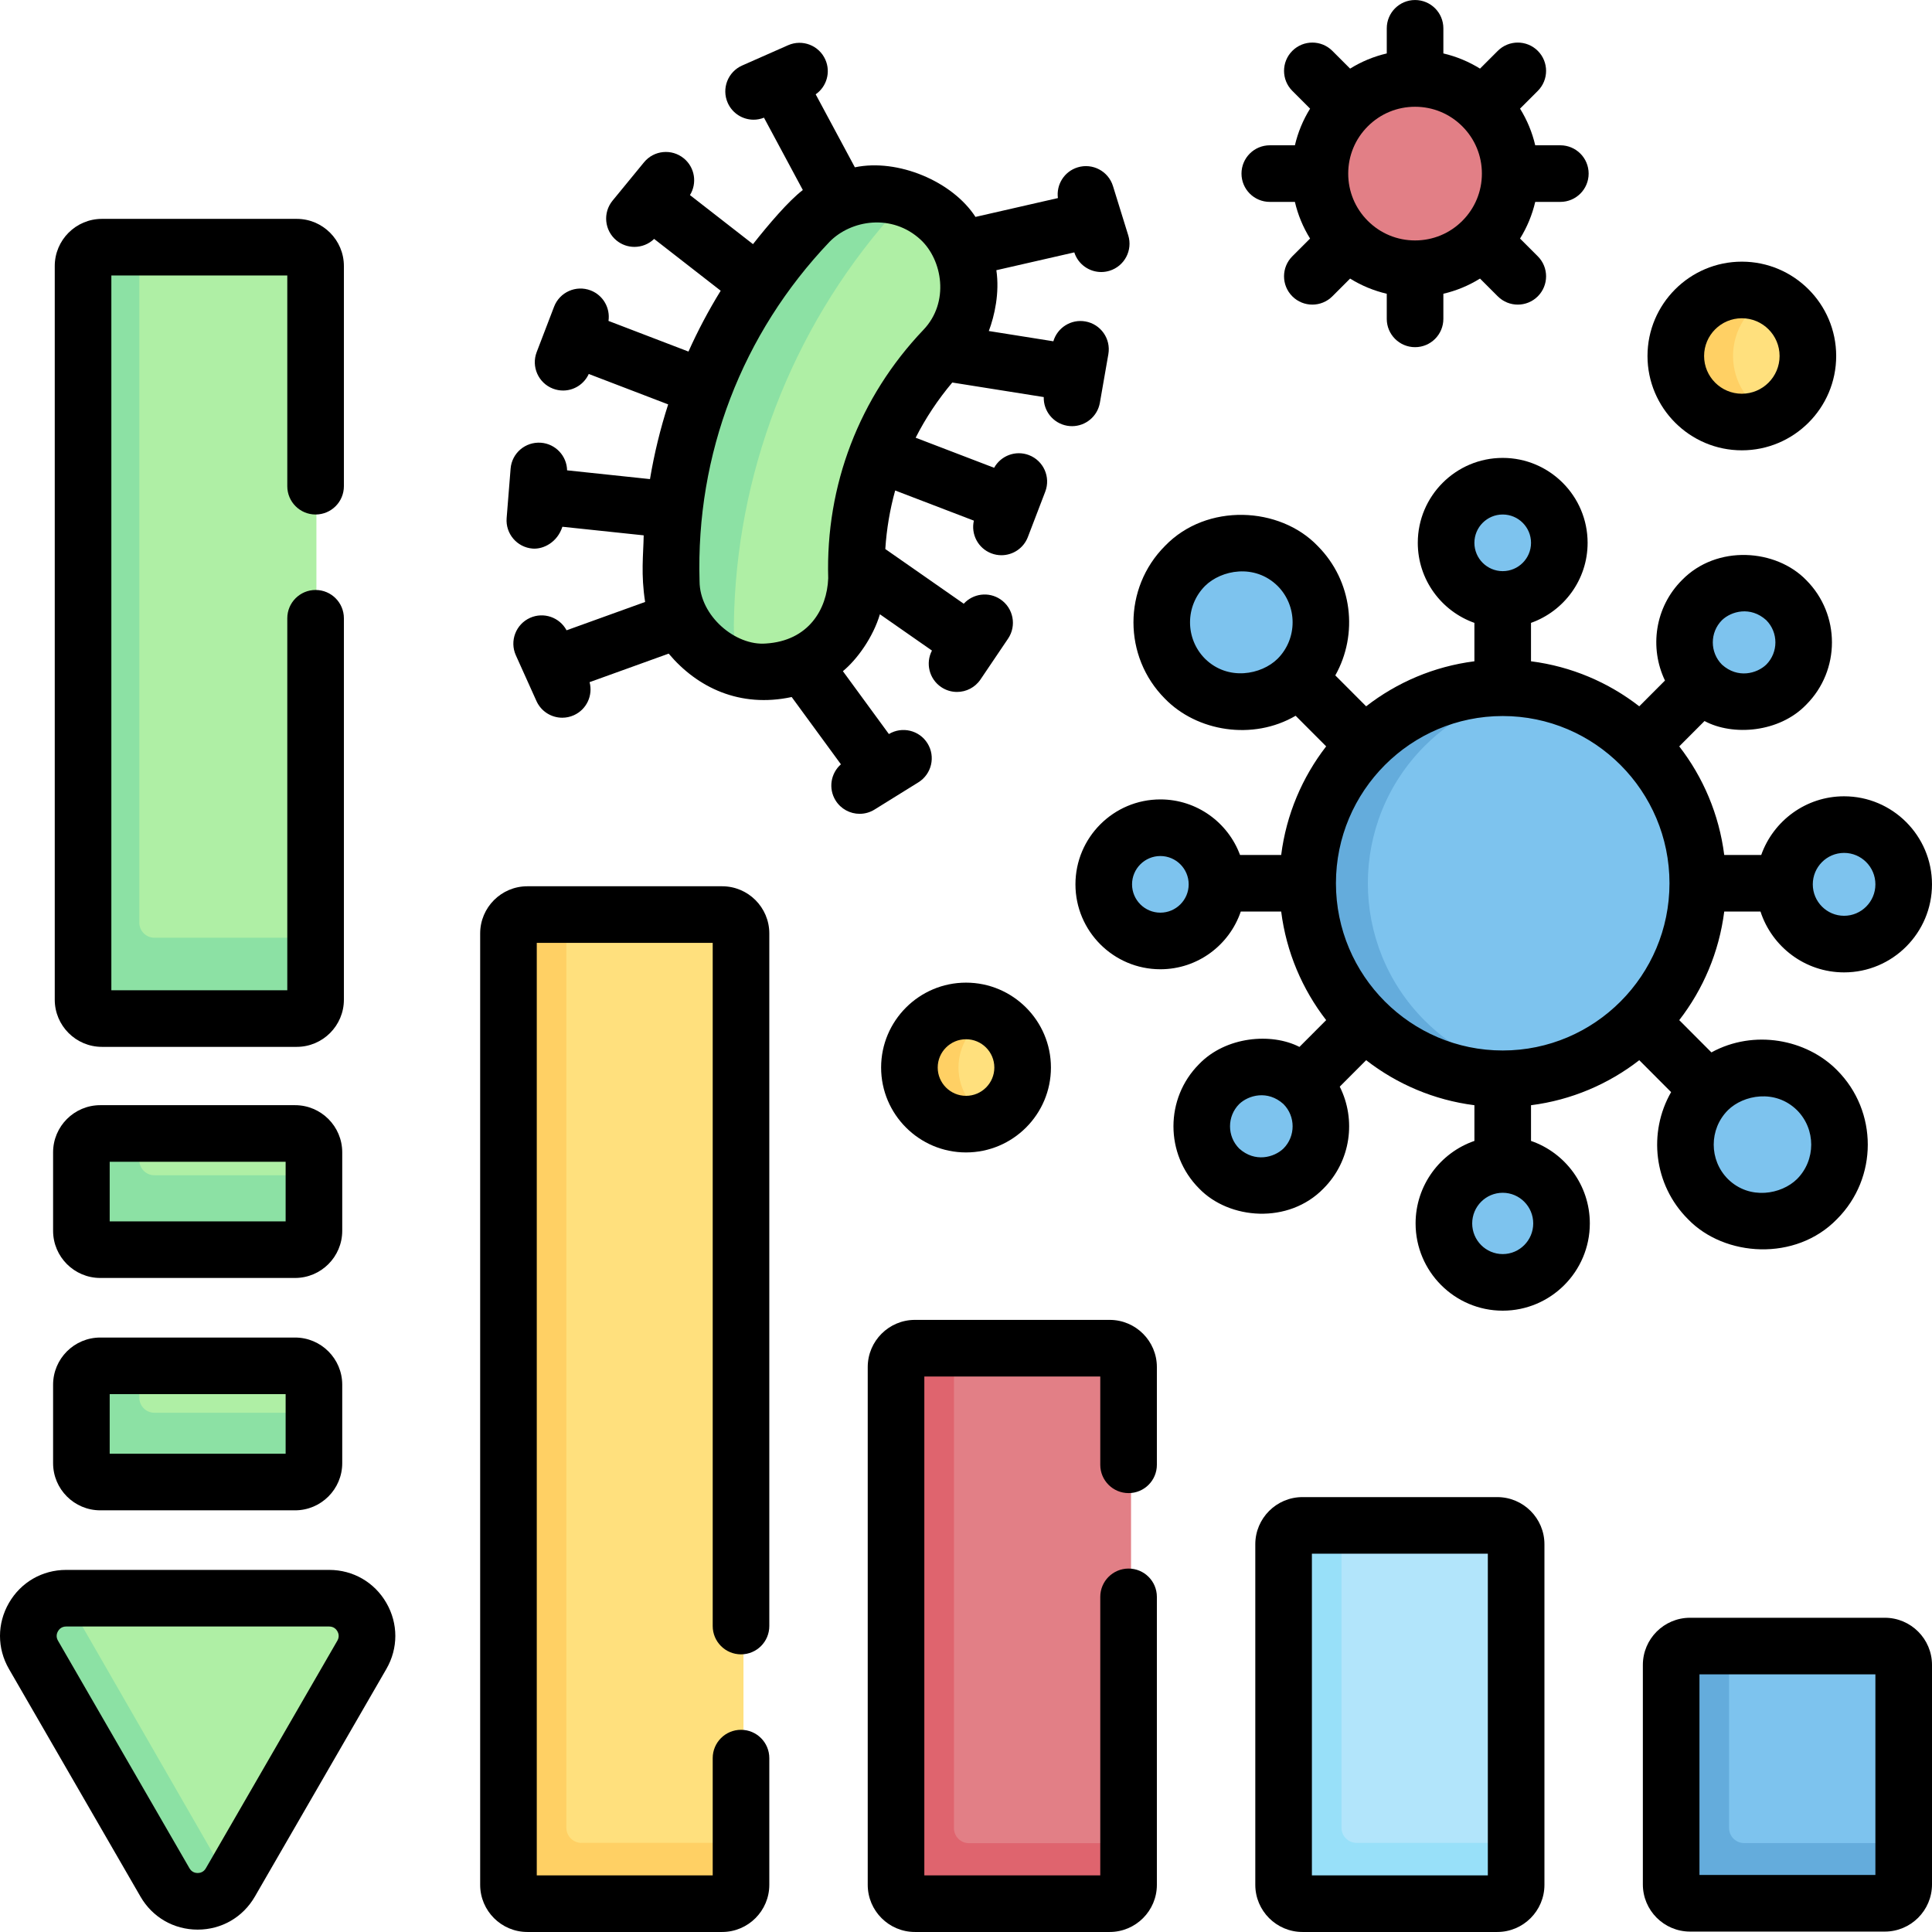 <svg id="Capa_1" enable-background="new 0 0 512.013 512.013" height="512" viewBox="0 0 512.013 512.013" width="512" xmlns="http://www.w3.org/2000/svg"><g><g><g><path d="m271.011 282.913c0-5.955-3.471-11.1-8.501-13.522 0 0-2.142-.225-3.042-.467-1.247-.336-2.106-.447-3.459-.447-8.286 0-14.136 5.928-14.136 14.213s5.847 14.973 14.133 14.973c1.456 0 2.817-.299 4.149-.686.799-.232 2.359-.543 2.359-.543 5.027-2.423 8.497-7.567 8.497-13.521z" fill="#ffe07d"/><path d="m262.512 296.434c-1.97.95-4.178 1.482-6.498 1.482-8.29 0-15-6.72-15-15s6.71-15 15-15c2.32 0 4.525.525 6.495 1.475-5.03 2.42-8.495 7.565-8.495 13.525s3.468 11.098 8.498 13.518z" fill="#ffd064"/></g><g><path d="m479.116 94.34c0-6.948-4.05-12.95-9.918-15.776 0 0-2.5-.262-3.549-.545-1.455-.392-2.457-.521-4.036-.521-9.667 0-16.493 6.917-16.493 16.582s6.822 17.469 16.488 17.469c1.699 0 3.287-.349 4.84-.801.932-.271 2.752-.633 2.752-.633 5.867-2.827 9.916-8.829 9.916-15.775z" fill="#ffe07d"/><path d="m469.201 110.114c-2.298 1.108-4.874 1.729-7.581 1.729-9.672 0-17.5-7.84-17.5-17.5s7.828-17.5 17.5-17.5c2.707 0 5.279.612 7.578 1.721-5.868 2.823-9.911 8.826-9.911 15.779 0 6.954 4.046 12.948 9.914 15.771z" fill="#ffd064"/></g><g><g fill="#7dc3ee"><ellipse cx="488.742" cy="234.366" rx="15.801" ry="15.833"/><ellipse cx="307.49" cy="234.366" rx="15.008" ry="15.005"/><ellipse cx="398.245" cy="143.858" rx="15.008" ry="15.005"/><ellipse cx="398.245" cy="324.229" rx="15.592" ry="15.624"/><ellipse cx="328.952" cy="164.932" rx="21.103" ry="21.146"/><ellipse cx="467.102" cy="303.344" rx="20.432" ry="20.428"/><ellipse cx="462.236" cy="170.245" rx="15.801" ry="15.833"/><ellipse cx="334.254" cy="298.488" rx="15.801" ry="15.833"/></g><g><path d="m434.665 270.495c20.116-20.112 20.116-52.721 0-72.833-8.06-8.058-18.126-12.888-28.591-14.489 0 0-1.138-.047-1.7-.115-15.148-1.81-27.515 4.188-39.14 15.81-20.116 20.112-21.547 49.122-1.431 69.234 11.8 11.798 25.911 18.914 41.267 16.871.344-.046 1.036.005 1.036.005 10.453-1.605 20.507-6.433 28.559-14.483z" fill="#7dc3ee"/><path d="m377.591 270.497c8.051 8.051 18.102 12.879 28.549 14.477-15.671 2.417-32.249-2.411-44.315-14.477-20.117-20.117-20.117-52.72 0-72.836 12.066-12.066 28.648-16.894 44.319-14.477-10.447 1.598-20.502 6.426-28.553 14.477-20.117 20.116-20.117 52.719 0 72.836z" fill="#64acdc"/></g></g><g><path d="m396.454 503.394h-50.932c-2.761 0-5-2.239-5-5v-88.021c0-2.761 2.239-5 5-5l10-1h41.932c2.761 0 5 2.239 5 5v79.021l-1 10c0 2.761-2.238 5-5 5z" fill="#b2e5fb"/><path d="m402.452 488.394v11c0 2.761-2.239 5-5 5h-52.93c-2.761 0-5-2.239-5-5v-90.023c0-2.761 2.239-5 5-5l11 .002v80.021c0 2.209 1.791 4 4 4z" fill="#98e0f9"/></g><g><path d="m293.743 503.477h-50.932c-2.761 0-5-2.239-5-5v-135.153c0-2.761 2.239-5 5-5l10-1h41.932c2.761 0 5 2.239 5 5v126.153l-1 10c0 2.761-2.238 5-5 5z" fill="#e27f86"/><path d="m299.741 488.477v11c0 2.761-2.239 5-5 5h-52.93c-2.761 0-5-2.239-5-5v-137.155c0-2.761 2.239-5 5-5l11 .002v127.153c0 2.209 1.791 4 4 4z" fill="#df646e"/></g><g><path d="m191.032 503.398h-50.932c-2.761 0-5-2.239-5-5v-249.912c0-2.761 2.239-5 5-5l10-1h41.932c2.761 0 5 2.239 5 5v240.912l-1 10c0 2.762-2.238 5-5 5z" fill="#ffe07d"/><path d="m197.03 488.398v11c0 2.761-2.239 5-5 5h-52.93c-2.761 0-5-2.239-5-5v-251.913c0-2.761 2.239-5 5-5l11 .002v241.912c0 2.209 1.791 4 4 4h42.93z" fill="#ffd064"/></g><g><g><path d="m77.852 389.405h-50.932c-2.761 0-5-2.239-5-5v-19.47c0-2.761 2.239-5 5-5l10-1h41.932c2.761 0 5 2.239 5 5v10.471l-1 10c0 2.761-2.238 4.999-5 4.999z" fill="#afefa5"/><path d="m83.85 374.405v11c0 2.761-2.239 5-5 5h-52.93c-2.761 0-5-2.239-5-5v-21.472c0-2.761 2.239-5 5-5l11 .002v11.471c0 2.209 1.791 4 4 4h42.93z" fill="#8ce1a4"/></g><path d="m77.852 263.517h-50.932c-2.761 0-5-2.239-5-5v-187.322c0-2.761 2.239-5 5-5l10-1h41.932c2.761 0 5 2.239 5 5v178.322l-1 10c0 2.761-2.238 5-5 5z" fill="#afefa5"/><path d="m83.85 248.517v11c0 2.761-2.239 5-5 5h-52.93c-2.761 0-5-2.239-5-5v-189.324c0-2.761 2.239-5 5-5l11 .002v179.322c0 2.209 1.791 4 4 4z" fill="#8ce1a4"/><g><path d="m77.852 326.461h-50.932c-2.761 0-5-2.239-5-5v-19.47c0-2.761 2.239-5 5-5l10-1h41.932c2.761 0 5 2.239 5 5v10.471l-1 10c0 2.76-2.238 4.999-5 4.999z" fill="#afefa5"/><path d="m83.85 311.461v11c0 2.761-2.239 5-5 5h-52.93c-2.761 0-5-2.239-5-5v-21.472c0-2.761 2.239-5 5-5l11 .002v11.471c0 2.209 1.791 4 4 4h42.93z" fill="#8ce1a4"/></g><path d="m43.779 497.921-33.894-60.127c-3.848-6.667-1.759-14.892 5.939-14.892l.738-1.024h71.795c7.698 0 12.509 8.333 8.661 14.999l-35.971 62.315s-1.83 1.95-2.97 2.75c-4.558 3.198-11.22 1.312-14.298-4.021z" fill="#afefa5"/><path d="m61.047 499.192-44.485-77.315-.15-.005c-7.69 0-12.51 8.34-8.66 15l35.97 62.32c3.85 6.671 13.485 6.67 17.325 0z" fill="#8ce1a4"/></g><g><path d="m499.165 503.448h-50.932c-2.761 0-5-2.239-5-5v-56.258c0-2.761 2.239-5 5-5l10-1h41.932c2.761 0 5 2.239 5 5v47.258l-1 10c0 2.761-2.238 5-5 5z" fill="#7dc3ee"/><path d="m505.163 488.448v11c0 2.761-2.239 5-5 5h-52.93c-2.761 0-5-2.239-5-5v-58.26c0-2.761 2.239-5 5-5l11 .002v48.258c0 2.209 1.791 4 4 4z" fill="#64acdc"/></g><path d="m193.832 176.07c-9.007-3.451-14.648-11.822-14.947-22-1.048-35.645 11.657-66.777 36.255-92.596 6.069-6.371 13.876-10.817 21.947-9.117 1.258.265 3.907.594 3.907.594 2.937 1.121 5.708 2.824 8.136 5.113 9.866 9.303 10.32 24.762 1.014 34.529-15.597 16.371-23.82 37.834-23.156 60.435.397 13.485-10.271 24.682-23.828 25.011-2.154.052-4.252-.173-6.258-.644.001.002-2.04-.93-3.07-1.325z" fill="#afefa5"/><path d="m240.994 52.952c-1.84 1.28-3.572 2.835-5.162 4.644-26.16 29.89-40.84 68.22-41.35 107.93-.06 4.33.82 8.36 2.42 11.87-1.09-.26-2.15-.59-3.18-.98-9.01-3.45-15.53-12.02-15.83-22.2-1.04-35.64 11.93-69.49 36.52-95.31 7.021-7.37 17.582-9.394 26.582-5.954z" fill="#8ce1a4"/><g><path d="m396.228 67.22c11.718-11.716 11.718-30.711 0-42.427-4.695-4.694-10.559-7.508-16.655-8.44 0 0-.663-.028-.99-.067-8.824-1.054-16.028 2.44-22.8 9.21-11.718 11.716-12.552 28.615-.834 40.33 6.874 6.872 15.094 11.018 24.039 9.828.2-.027.603.003.603.003 6.09-.935 11.947-3.748 16.637-8.437z" fill="#e27f86"/><path d="m362.981 67.221c4.69 4.69 10.545 7.503 16.631 8.433-9.129 1.408-18.786-1.405-25.814-8.433-11.719-11.718-11.719-30.71 0-42.429 7.029-7.029 16.688-9.841 25.817-8.433-6.086.931-11.943 3.743-16.633 8.433-11.719 11.718-11.719 30.71-.001 42.429z" fill="#df646e"/></g></g><g><path d="m499.513 428.735h-51.627c-6.893 0-12.5 5.607-12.5 12.5v58.166c0 6.893 5.607 12.5 12.5 12.5h51.627c6.893 0 12.5-5.607 12.5-12.5v-58.166c0-6.893-5.608-12.5-12.5-12.5zm-2.5 68.166h-46.627v-53.166h46.627z"/><path d="m396.802 396.758h-51.627c-6.893 0-12.5 5.607-12.5 12.5v90.248c0 6.893 5.607 12.5 12.5 12.5h51.627c6.893 0 12.5-5.607 12.5-12.5v-90.248c0-6.892-5.608-12.5-12.5-12.5zm-2.5 100.248h-46.627v-85.248h46.627z"/><path d="m294.091 349.792h-51.627c-6.893 0-12.5 5.607-12.5 12.5v137.214c0 6.893 5.607 12.5 12.5 12.5h51.627c6.893 0 12.5-5.607 12.5-12.5v-76.309c0-4.143-3.357-7.5-7.5-7.5s-7.5 3.357-7.5 7.5v73.809h-46.627v-132.214h46.627v23.405c0 4.143 3.357 7.5 7.5 7.5s7.5-3.357 7.5-7.5v-25.905c0-6.892-5.608-12.5-12.5-12.5z"/><path d="m191.379 234.876h-51.626c-6.893 0-12.5 5.607-12.5 12.5v252.13c0 6.893 5.607 12.5 12.5 12.5h51.626c6.893 0 12.5-5.607 12.5-12.5v-33.577c0-4.143-3.357-7.5-7.5-7.5s-7.5 3.357-7.5 7.5v31.077h-46.626v-247.13h46.626v181.053c0 4.143 3.357 7.5 7.5 7.5s7.5-3.357 7.5-7.5v-183.553c0-6.892-5.608-12.5-12.5-12.5z"/><path d="m27.01 277.437h51.627c6.893 0 12.5-5.607 12.5-12.5v-101.084c0-4.143-3.357-7.5-7.5-7.5s-7.5 3.357-7.5 7.5v98.584h-46.627v-189.431h46.627v55.847c0 4.143 3.357 7.5 7.5 7.5s7.5-3.357 7.5-7.5v-58.347c0-6.893-5.607-12.5-12.5-12.5h-51.627c-6.893 0-12.5 5.607-12.5 12.5v194.431c0 6.893 5.607 12.5 12.5 12.5z"/><path d="m26.571 400.262h51.627c6.893 0 12.5-5.607 12.5-12.5v-20.79c0-6.893-5.607-12.5-12.5-12.5h-51.627c-6.893 0-12.5 5.607-12.5 12.5v20.79c0 6.893 5.608 12.5 12.5 12.5zm2.5-30.79h46.627v15.79h-46.627z"/><path d="m26.571 338.681h51.627c6.893 0 12.5-5.607 12.5-12.5v-20.79c0-6.893-5.607-12.5-12.5-12.5h-51.627c-6.893 0-12.5 5.607-12.5 12.5v20.79c0 6.893 5.608 12.5 12.5 12.5zm2.5-30.79h46.627v15.79h-46.627z"/><path d="m87.242 416.052h-69.715c-6.327 0-11.993 3.271-15.156 8.752s-3.161 12.023.004 17.503l34.857 60.33c3.164 5.476 8.829 8.745 15.152 8.745 6.324 0 11.989-3.27 15.153-8.745l34.857-60.33c3.165-5.479 3.167-12.022.004-17.503s-8.829-8.752-15.156-8.752zm2.165 18.751-34.857 60.33c-.628 1.086-1.626 1.249-2.165 1.249-.538 0-1.536-.163-2.164-1.249l-34.857-60.33c-.629-1.088-.271-2.034-.001-2.501s.909-1.25 2.165-1.25h69.715c1.256 0 1.896.783 2.165 1.251.269.467.627 1.412-.001 2.5z"/><path d="m461.618 119.343c13.787 0 25.003-11.215 25.003-25s-11.216-25-25.003-25-25.003 11.215-25.003 25 11.216 25 25.003 25zm0-35c5.516 0 10.003 4.486 10.003 10s-4.487 10-10.003 10-10.003-4.486-10.003-10 4.488-10 10.003-10z"/><path d="m256.013 260.416c-12.408 0-22.503 10.094-22.503 22.5s10.095 22.5 22.503 22.5 22.503-10.094 22.503-22.5-10.095-22.5-22.503-22.5zm0 30c-4.137 0-7.503-3.364-7.503-7.5s3.366-7.5 7.503-7.5 7.503 3.364 7.503 7.5-3.367 7.5-7.503 7.5z"/><path d="m405.745 302.364v-9.46c10.717-1.365 20.544-5.606 28.69-11.933l8.438 8.458c-6.128 10.671-4.645 24.554 4.462 33.662 9.672 10.056 28.561 11.279 39.494 0 10.888-10.889 10.888-28.606 0-39.495-8.061-8.15-21.949-10.891-33.271-4.694l-8.527-8.547c6.323-8.169 10.56-18.027 11.92-28.777h9.611c3.041 9.346 11.819 16.121 22.152 16.121 12.846 0 23.297-10.467 23.297-23.333s-10.451-23.334-23.297-23.334c-10.12 0-18.748 6.498-21.957 15.546h-9.806c-1.361-10.75-5.598-20.608-11.921-28.777l6.7-6.716c7.428 4.007 19.794 3.124 26.965-4.348 9.073-9.094 9.073-23.892 0-32.987-7.966-8.259-23.692-9.524-32.959.001-7.169 7.186-8.649 17.924-4.489 26.604l-6.814 6.83c-8.146-6.327-17.973-10.568-28.69-11.932v-10.18c8.731-3.096 15.003-11.435 15.003-21.215 0-12.409-10.095-22.505-22.503-22.505-12.409 0-22.504 10.096-22.504 22.505 0 9.78 6.272 18.119 15.004 21.215v10.18c-10.717 1.365-20.544 5.605-28.69 11.933l-8.174-8.194c6.132-10.914 4.577-25.029-4.681-34.31-10.007-10.455-29.379-11.493-40.455 0-11.14 11.166-11.14 29.334 0 40.499 8.419 8.658 23.225 11.166 34.623 4.51l8.091 8.11c-6.323 8.169-10.56 18.027-11.921 28.777h-10.907c-3.176-8.583-11.44-14.718-21.113-14.718-12.409 0-22.504 10.096-22.504 22.506 0 12.409 10.095 22.505 22.504 22.505 9.886 0 18.297-6.412 21.311-15.293h10.709c1.361 10.75 5.598 20.608 11.921 28.777l-7.082 7.098c-7.426-3.816-19.497-2.802-26.584 4.541-9.073 9.094-9.073 23.892 0 32.986 7.963 8.261 23.694 9.526 32.959 0 7.277-7.294 8.703-18.251 4.307-26.997l6.996-7.013c8.146 6.327 17.974 10.568 28.691 11.933v9.46c-9.059 3.126-15.588 11.743-15.588 21.865 0 12.751 10.357 23.124 23.088 23.124s23.087-10.373 23.087-23.124c.001-10.121-6.527-18.738-15.586-21.864zm-51.698-68.285c0-24.438 19.827-44.318 44.198-44.318 24.37 0 44.197 19.881 44.197 44.318s-19.827 44.318-44.197 44.318c-24.371 0-44.198-19.881-44.198-44.318zm122.176 60.123c5.04 5.041 5.04 13.243 0 18.284-4.084 4.017-12.5 5.656-18.279 0-5.04-5.041-5.04-13.243 0-18.284 4.084-4.017 12.5-5.656 18.279 0zm12.493-68.169c4.575 0 8.297 3.738 8.297 8.334 0 4.595-3.722 8.333-8.297 8.333-4.574 0-8.296-3.738-8.296-8.333 0-4.596 3.722-8.334 8.296-8.334zm-32.359-61.687c2.469-2.363 7.545-3.768 11.721-.001 3.245 3.253 3.245 8.545 0 11.798-2.469 2.363-7.545 3.768-11.721 0 0 0 0 0 0-.001-3.245-3.252-3.245-8.544 0-11.796zm-58.112-27.993c4.137 0 7.503 3.366 7.503 7.505s-3.366 7.505-7.503 7.505c-4.138 0-7.504-3.366-7.504-7.505s3.366-7.505 7.504-7.505zm-78.882 38.234c-5.312-5.324-5.312-13.987 0-19.312 4.295-4.234 13.14-5.961 19.217 0 5.312 5.324 5.312 13.987 0 19.312-4.295 4.234-13.14 5.961-19.217 0zm-11.846 67.285c-4.138 0-7.504-3.366-7.504-7.505s3.366-7.506 7.504-7.506c4.137 0 7.503 3.367 7.503 7.506s-3.367 7.505-7.503 7.505zm32.615 62.515c-2.469 2.363-7.545 3.768-11.721 0-3.245-3.253-3.245-8.545 0-11.798 2.469-2.363 7.545-3.769 11.721.001 3.245 3.252 3.245 8.544 0 11.797zm58.113 27.966c-4.46 0-8.088-3.645-8.088-8.124s3.628-8.124 8.088-8.124c4.459 0 8.087 3.645 8.087 8.124s-3.628 8.124-8.087 8.124z"/><path d="m336.513 53.506h6.655c.803 3.441 2.159 6.714 4.024 9.714l-4.706 4.706c-2.929 2.93-2.929 7.678 0 10.607 1.465 1.464 3.385 2.196 5.304 2.196s3.839-.732 5.304-2.196l4.706-4.706c3.001 1.865 6.274 3.22 9.714 4.024v6.655c0 4.143 3.357 7.5 7.5 7.5s7.5-3.357 7.5-7.5v-6.655c3.441-.803 6.714-2.159 9.714-4.024l4.706 4.706c1.465 1.464 3.385 2.196 5.304 2.196s3.839-.732 5.304-2.196c2.929-2.93 2.929-7.678 0-10.607l-4.706-4.706c1.865-3.001 3.22-6.274 4.024-9.714h6.655c4.143 0 7.5-3.357 7.5-7.5s-3.357-7.5-7.5-7.5h-6.655c-.803-3.441-2.159-6.714-4.024-9.714l4.706-4.706c2.929-2.93 2.929-7.678 0-10.607-2.93-2.928-7.678-2.928-10.607 0l-4.706 4.706c-3.001-1.865-6.274-3.22-9.714-4.024v-6.655c0-4.143-3.357-7.5-7.5-7.5s-7.5 3.357-7.5 7.5v6.655c-3.441.803-6.714 2.159-9.714 4.024l-4.706-4.706c-2.93-2.928-7.678-2.928-10.607 0-2.929 2.93-2.929 7.678 0 10.607l4.706 4.706c-1.865 3.001-3.22 6.274-4.024 9.714h-6.655c-4.143 0-7.5 3.357-7.5 7.5s3.355 7.5 7.498 7.5zm38.5 10.213c-4.731 0-9.18-1.842-12.525-5.188-3.346-3.345-5.188-7.793-5.188-12.524s1.842-9.18 5.188-12.524c.001 0 .001 0 .001-.001 3.345-3.346 7.793-5.188 12.524-5.188s9.18 1.842 12.525 5.188c3.346 3.345 5.188 7.793 5.188 12.524s-1.842 9.18-5.188 12.525c-3.346 3.346-7.794 5.188-12.525 5.188z"/><path d="m243.389 207.329c3.518-2.187 4.598-6.811 2.411-10.329-2.166-3.486-6.724-4.572-10.229-2.467l-12.189-16.658c3.807-3.146 8.004-9.014 9.808-15.083l13.792 9.619c-1.744 3.337-.744 7.524 2.451 9.681 1.287.869 2.746 1.285 4.19 1.285 2.408 0 4.773-1.158 6.223-3.304l7.309-10.823c2.317-3.433 1.414-8.095-2.019-10.413-3.125-2.111-7.262-1.544-9.729 1.163l-20.787-14.498c.34-5.292 1.219-10.485 2.615-15.514l20.856 7.991c-.819 3.583 1.091 7.314 4.622 8.667.883.338 1.79.498 2.682.498 3.017 0 5.861-1.834 7.006-4.818l4.608-12.027c1.481-3.868-.452-8.205-4.32-9.688-3.533-1.352-7.446.148-9.23 3.36l-20.795-7.968c2.633-5.187 5.885-10.088 9.704-14.627l24.242 3.855c-.106 3.664 2.482 6.947 6.2 7.597.437.076.87.112 1.298.112 3.576 0 6.743-2.567 7.38-6.212l2.245-12.865c.712-4.08-2.019-7.965-6.1-8.678-3.798-.663-7.415 1.654-8.478 5.262l-17.104-2.72c1.513-3.995 2.889-10.133 2-16.118l20.655-4.722c1.021 3.171 3.957 5.205 7.131 5.205.734 0 1.482-.109 2.222-.338 3.956-1.226 6.17-5.427 4.944-9.384l-4.048-13.065c-1.226-3.956-5.423-6.169-9.384-4.944-3.541 1.097-5.677 4.578-5.21 8.133l-21.846 4.994c-6.105-9.437-20.584-15.529-31.961-13.148l-10.385-19.341c2.886-2.009 4.044-5.841 2.569-9.179-1.673-3.789-6.1-5.506-9.891-3.83l-12.162 5.371c-3.789 1.673-5.504 6.102-3.83 9.891 1.238 2.804 3.984 4.472 6.864 4.472.917 0 1.847-.179 2.747-.535l10.294 19.172c-3.747 2.845-9.105 9.15-13.207 14.341l-16.705-13.001c1.943-3.146 1.315-7.318-1.624-9.728-3.201-2.627-7.929-2.161-10.555 1.043l-8.332 10.159c-2.627 3.202-2.16 7.928 1.043 10.555 1.395 1.145 3.078 1.701 4.752 1.701 1.899 0 3.785-.719 5.221-2.112l17.641 13.73c-3.207 5.199-6.06 10.582-8.541 16.123l-21.196-8.121c.497-3.397-1.395-6.804-4.734-8.084-3.87-1.481-8.205.454-9.688 4.32l-4.608 12.027c-1.481 3.868.452 8.205 4.32 9.688.883.338 1.79.498 2.682.498 2.864 0 5.555-1.667 6.801-4.388l21.044 8.063c-2.083 6.451-3.696 13.064-4.819 19.799l-21.966-2.323c-.079-3.803-3.028-7.002-6.9-7.313-4.156-.317-7.744 2.751-8.075 6.878l-1.048 13.097c-.33 4.13 2.749 7.744 6.878 8.075 2.848.23 6.566-1.65 7.898-5.786l21.547 2.278c-.095 5.283-.771 10.238.377 17.655l-20.818 7.51c-1.845-3.445-6.064-4.923-9.682-3.296-3.776 1.701-5.459 6.142-3.759 9.919l5.46 12.123c1.251 2.777 3.982 4.422 6.843 4.422 1.03 0 2.076-.213 3.076-.663 3.396-1.53 5.09-5.274 4.162-8.76l20.963-7.562c7.559 8.997 18.881 14.448 32.597 11.502l13.048 17.831c-2.701 2.377-3.377 6.421-1.415 9.579 1.421 2.286 3.87 3.542 6.377 3.542 1.352 0 2.72-.365 3.952-1.131zm-40.41-36.787c-8.015.669-17.57-7.272-17.586-16.544-.99-33.627 11.246-65.562 34.454-89.92 5.691-5.797 16.529-7.578 24.138-.557 5.778 5.373 7.722 16.583.729 23.899-16.988 17.832-25.945 41.21-25.223 65.829-.311 8.246-5.224 16.587-16.512 17.293z"/></g></g></svg>